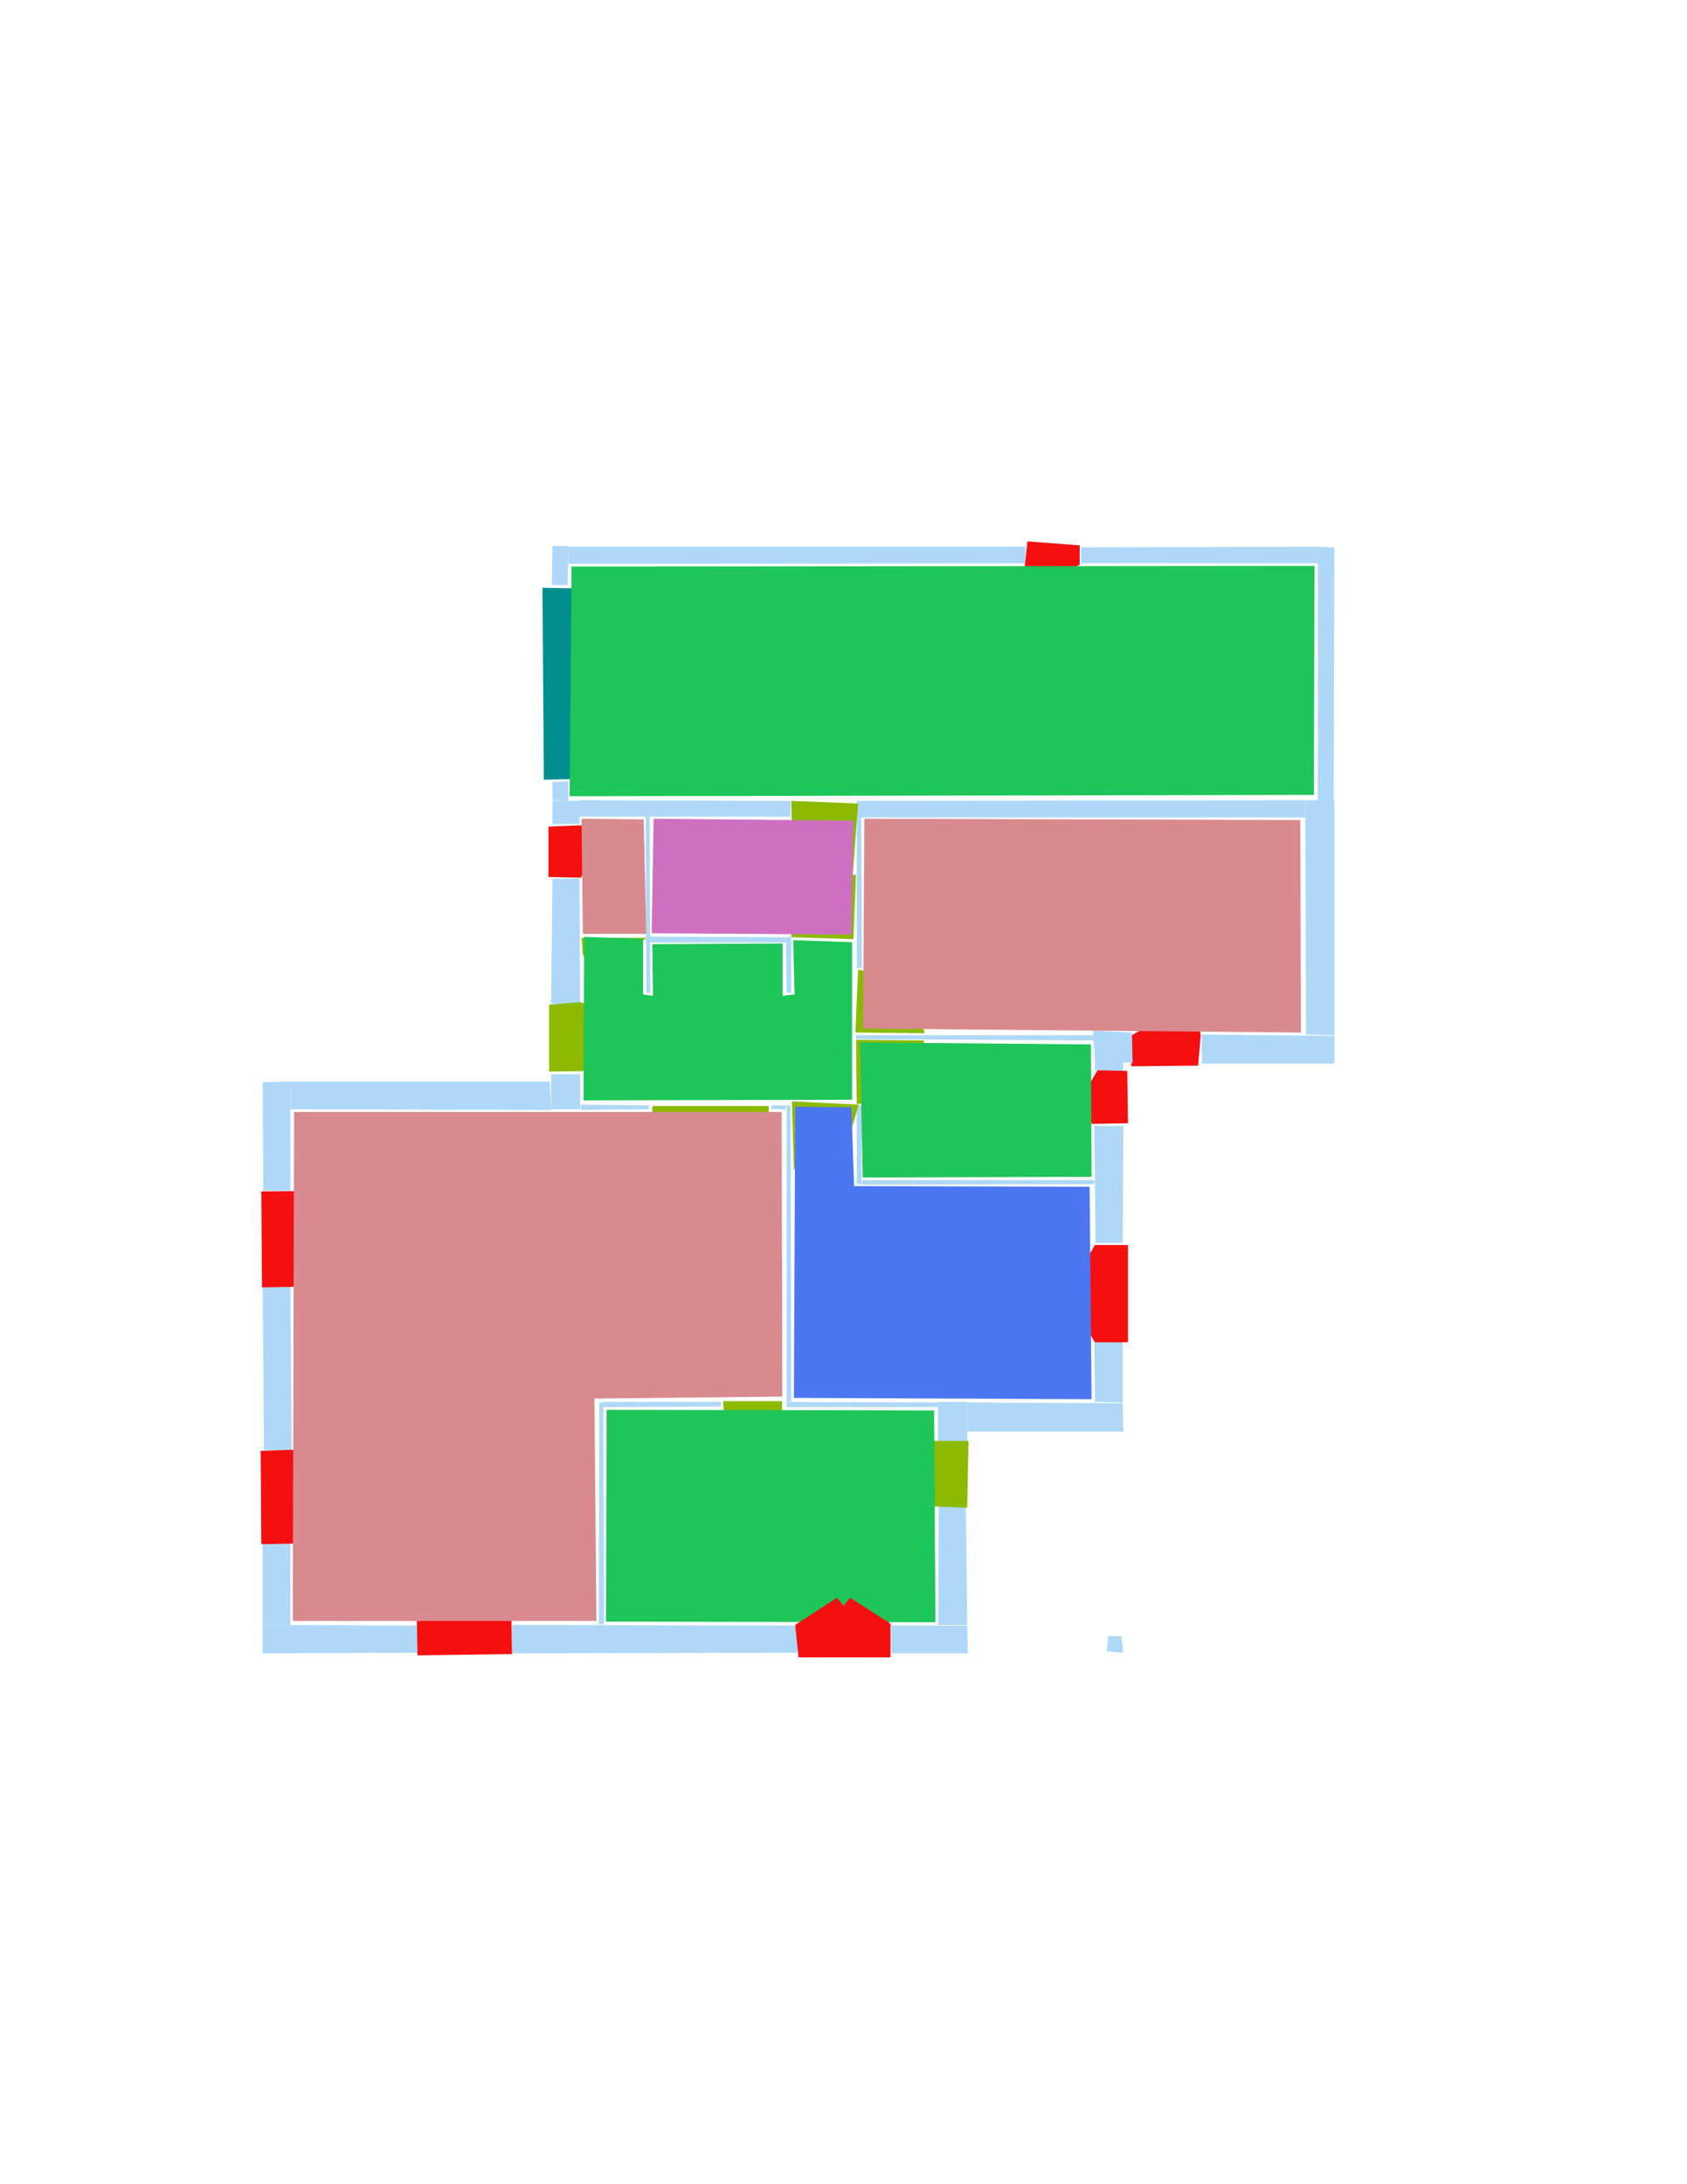 <ns0:svg xmlns:ns0="http://www.w3.org/2000/svg" version="1.1" width="2550" height="3300">
<ns0:width>2480</ns0:width>
<ns0:height>3508</ns0:height>
<ns0:nclasslabel>50</ns0:nclasslabel>
<ns0:nclassappear>5</ns0:nclassappear>
<ns0:class>Bidet-1</ns0:class>
<ns0:class>Bidet-2</ns0:class>
<ns0:class>Bidet-3</ns0:class>
<ns0:class>Bidet-4</ns0:class>
<ns0:class>Door</ns0:class>
<ns0:class>Door-1</ns0:class>
<ns0:class>Door-23</ns0:class>
<ns0:class>Oven-1</ns0:class>
<ns0:class>Oven-2</ns0:class>
<ns0:class>Oven-3</ns0:class>
<ns0:class>Oven-4</ns0:class>
<ns0:class>Parking</ns0:class>
<ns0:class>Roof</ns0:class>
<ns0:class>Room</ns0:class>
<ns0:class>Separation</ns0:class>
<ns0:class>Sink-1</ns0:class>
<ns0:class>Sink-11</ns0:class>
<ns0:class>Sink-12</ns0:class>
<ns0:class>Sink-13</ns0:class>
<ns0:class>Sink-14</ns0:class>
<ns0:class>Sink-2</ns0:class>
<ns0:class>Sink-3</ns0:class>
<ns0:class>Sink-4</ns0:class>
<ns0:class>Sink-5</ns0:class>
<ns0:class>Sink-6</ns0:class>
<ns0:class>Sofa-1</ns0:class>
<ns0:class>Sofa-3</ns0:class>
<ns0:class>Sofa-4</ns0:class>
<ns0:class>Sofa-5</ns0:class>
<ns0:class>Sofa-6</ns0:class>
<ns0:class>Sofa-7</ns0:class>
<ns0:class>Sofa-8</ns0:class>
<ns0:class>Sofa-9</ns0:class>
<ns0:class>Stairs-1</ns0:class>
<ns0:class>Table-1</ns0:class>
<ns0:class>Table-2</ns0:class>
<ns0:class>Table-3</ns0:class>
<ns0:class>Table-4</ns0:class>
<ns0:class>Table-5</ns0:class>
<ns0:class>Table-6</ns0:class>
<ns0:class>Table-7</ns0:class>
<ns0:class>Text</ns0:class>
<ns0:class>Tub-1</ns0:class>
<ns0:class>Tub-3</ns0:class>
<ns0:class>TV-1</ns0:class>
<ns0:class>TV-2</ns0:class>
<ns0:class>Wall</ns0:class>
<ns0:class>Wall-1</ns0:class>
<ns0:class>Wallieee</ns0:class>
<ns0:class>Window</ns0:class>
<ns0:polygon class="Wall" fill="#AFD8F8" id="0" transcription="" points="859,826 1550,826 1550,851 859,852 " />
<ns0:polygon class="Wall" fill="#AFD8F8" id="1" transcription="" points="1634,827 1992,826 1992,851 1634,851 " />
<ns0:polygon class="Wall" fill="#AFD8F8" id="2" transcription="" points="835,1181 859,1181 859,1210 835,1209 " />
<ns0:polygon class="Wall" fill="#AFD8F8" id="3" transcription="" points="1295,1210 1973,1209 1973,1235 1295,1235 " />
<ns0:polygon class="Wall" fill="#AFD8F8" id="4" transcription="" points="1294,1564 1655,1564 1656,1572 1294,1570 " />
<ns0:polygon class="Wall" fill="#AFD8F8" id="5" transcription="" points="878,1669 981,1670 981,1676 878,1677 " />
<ns0:polygon class="Wall" fill="#AFD8F8" id="6" transcription="" points="1303,1783 1654,1783 1654,1789 1303,1790 " />
<ns0:polygon class="Wall" fill="#AFD8F8" id="7" transcription="" points="1189,2118 1418,2119 1418,2126 1189,2126 " />
<ns0:polygon class="Wall" fill="#AFD8F8" id="8" transcription="" points="906,2119 912,2119 913,2454 905,2454 " />
<ns0:polygon class="Wall" fill="#AFD8F8" id="9" transcription="" points="1347,2456 1462,2456 1463,2498 1347,2498 " />
<ns0:polygon class="Wall" fill="#AFD8F8" id="10" transcription="" points="1992,826 2017,827 2016,1210 1992,1210 " />
<ns0:polygon class="Wall" fill="#AFD8F8" id="11" transcription="" points="858,884 834,884 835,825 859,825 " />
<ns0:polygon class="Wall" fill="#AFD8F8" id="12" transcription="" points="833,1623 877,1623 877,1676 833,1676 " />
<ns0:polygon class="Wall" fill="#AFD8F8" id="13" transcription="" points="439,1676 439,1634 831,1634 833,1677 " />
<ns0:polygon class="Wall" fill="#AFD8F8" id="14" transcription="" points="397,1635 439,1634 439,1799 398,1799 " />
<ns0:polygon class="Wall" fill="#AFD8F8" id="15" transcription="" points="399,2191 441,2191 439,1942 397,1941 " />
<ns0:polygon class="Wall" fill="#AFD8F8" id="16" transcription="" points="397,2332 439,2332 439,2455 397,2455 " />
<ns0:polygon class="Wall" fill="#AFD8F8" id="17" transcription="" points="632,2456 631,2497 397,2498 397,2455 " />
<ns0:polygon class="Wall" fill="#AFD8F8" id="18" transcription="" points="1206,2456 1206,2497 774,2498 774,2455 " />
<ns0:polygon class="Wall" fill="#AFD8F8" id="19" transcription="" points="1974,1563 2017,1564 2017,1209 1973,1209 " />
<ns0:polygon class="Wall" fill="#AFD8F8" id="20" transcription="" points="1817,1607 1816,1563 2017,1565 2017,1607 " />
<ns0:polygon class="Wall" fill="#AFD8F8" id="21" transcription="" points="1419,2276 1460,2276 1462,2455 1418,2455 " />
<ns0:polygon class="Wall" fill="#AFD8F8" id="22" transcription="" points="1654,2027 1697,2027 1697,2119 1655,2118 " />
<ns0:polygon class="Wall" fill="#AFD8F8" id="23" transcription="" points="1462,2163 1462,2119 1697,2120 1698,2163 " />
<ns0:polygon class="Wall" fill="#AFD8F8" id="24" transcription="" points="1418,2178 1462,2178 1462,2118 1418,2118 " />
<ns0:polygon class="Wall" fill="#AFD8F8" id="25" transcription="" points="1698,1701 1654,1701 1656,1878 1697,1878 " />
<ns0:polygon class="Wall" fill="#AFD8F8" id="26" transcription="" points="1698,1618 1655,1617 1655,1563 1697,1564 " />
<ns0:polygon class="Wall" fill="#AFD8F8" id="27" transcription="" points="1166,1670 1166,1676 1188,1676 1188,1670 " />
<ns0:polygon class="Wall" fill="#AFD8F8" id="28" transcription="" points="1189,1670 1189,2117 1196,2118 1195,1670 " />
<ns0:polygon class="Wall" fill="#AFD8F8" id="29" transcription="" points="1295,1671 1303,1670 1302,1789 1295,1789 " />
<ns0:polygon class="Wall" fill="#AFD8F8" id="30" transcription="" points="1295,1463 1303,1463 1302,1234 1295,1235 " />
<ns0:polygon class="Wall" fill="#AFD8F8" id="31" transcription="" points="835,1245 876,1245 876,1210 835,1210 " />
<ns0:polygon class="Wall" fill="#AFD8F8" id="32" transcription="" points="1195,1210 1195,1234 875,1234 876,1209 " />
<ns0:polygon class="Wall" fill="#AFD8F8" id="33" transcription="" points="833,1517 877,1517 876,1327 835,1328 " />
<ns0:polygon class="Wall" fill="#AFD8F8" id="34" transcription="" points="977,1500 983,1500 982,1234 976,1234 " />
<ns0:polygon class="Wall" fill="#AFD8F8" id="35" transcription="" points="1189,1499 1196,1500 1196,1415 1188,1416 " />
<ns0:polygon class="Wall" fill="#AFD8F8" id="36" transcription="" points="1188,1416 1188,1424 982,1424 982,1415 " />
<ns0:polygon class="Wall" fill="#AFD8F8" id="37" transcription="" points="1089,2125 1090,2118 911,2118 911,2126 " />
<ns0:polygon class="Window" fill="#f60f0f" id="38" transcription="" points="1563,895 1632,853 1632,824 1553,818 1549,856 1556,878 " />
<ns0:polygon class="Window" fill="#f60f0f" id="39" transcription="" points="1798,1515 1709,1565 1710,1611 1811,1610 1815,1564 1808,1534 " />
<ns0:polygon class="Wall" fill="#AFD8F8" id="40" transcription="" points="1712,1606 1655,1604 1652,1557 1711,1560 " />
<ns0:polygon class="Window" fill="#f60f0f" id="41" transcription="" points="1619,1685 1659,1617 1704,1618 1705,1697 1652,1698 1634,1691 " />
<ns0:polygon class="Window" fill="#f60f0f" id="42" transcription="" points="1618,1945 1655,1881 1705,1881 1705,2028 1655,2028 1617,1965 1636,1954 " />
<ns0:polygon class="Door" fill="#8BBA00" id="43" transcription="" points="1324,2177 1464,2177 1462,2278 1412,2276 1357,2263 1329,2221 " />
<ns0:polygon class="Window" fill="#f60f0f" id="44" transcription="" points="772,2383 774,2499 631,2501 629,2385 677,2394 698,2427 730,2388 " />
<ns0:polygon class="Window" fill="#f60f0f" id="45" transcription="" points="512,2331 395,2333 394,2192 512,2188 510,2238 459,2261 504,2287 " />
<ns0:polygon class="Window" fill="#f60f0f" id="46" transcription="" points="512,1943 396,1945 395,1800 514,1799 498,1852 465,1871 504,1901 " />
<ns0:polygon class="Door" fill="#8BBA00" id="47" transcription="" points="981,1617 830,1619 830,1518 877,1514 919,1528 956,1560 " />
<ns0:polygon class="Door" fill="#8BBA00" id="48" transcription="" points="894,1467 978,1417 879,1417 881,1442 " />
<ns0:polygon class="Window" fill="#f60f0f" id="49" transcription="" points="913,1259 878,1326 829,1325 829,1249 875,1247 897,1248 " />
<ns0:polygon class="Parking" fill="#008E8E" id="50" transcription="" points="870,889 820,888 822,1178 869,1177 " />
<ns0:polygon class="Door" fill="#8BBA00" id="51" transcription="" points="1289,1323 1297,1214 1196,1210 1197,1242 1208,1282 1240,1312 " />
<ns0:polygon class="Door" fill="#8BBA00" id="52" transcription="" points="1294,1321 1290,1419 1196,1416 1199,1384 1236,1336 " />
<ns0:polygon class="Door" fill="#8BBA00" id="53" transcription="" points="1398,1561 1293,1560 1297,1465 1339,1473 1377,1506 " />
<ns0:polygon class="Door" fill="#8BBA00" id="54" transcription="" points="1397,1572 1294,1571 1295,1668 1344,1665 1381,1625 " />
<ns0:polygon class="Door" fill="#8BBA00" id="55" transcription="" points="1200,1767 1197,1664 1298,1669 1283,1720 1247,1758 " />
<ns0:polygon class="Door" fill="#8BBA00" id="56" transcription="" points="1158,1764 1162,1671 986,1671 986,1762 1030,1759 1062,1731 1072,1709 1087,1738 1116,1758 " />
<ns0:polygon class="Door" fill="#8BBA00" id="57" transcription="" points="1183,2213 1182,2117 1093,2117 1097,2172 1133,2204 " />
<ns0:polygon class="livingRoom" fill="#1ec558" id="58" transcription="" points="864,856 861,1203 1986,1201 1987,855 " />
<ns0:polygon class="bedRoom" fill="#d98a8f" id="59" transcription="" points="1306.5,1237 1304.5,1554 1966.5,1560 1965.5,1239 " />
<ns0:polygon class="bathRoom" fill="#cf6fc2" id="60" transcription="" points="988,1237 985,1410 1287,1412 1290,1240 " />
<ns0:polygon class="bedRoom" fill="#d98a8f" id="61" transcription="" points="977,1411 973,1238 879,1237 881,1411 " />
<ns0:polygon class="livingRoom" fill="#1ec558" id="62" transcription="" points="1288,1661.5 1288,1423.5 1199,1420.5 1201,1502.5 1183,1504.5 1183,1425.5 986,1426.5 987,1504.5 972,1502.5 972,1418.5 883,1415.5 882,1662.5 " />
<ns0:polygon class="livingRoom" fill="#1ec558" id="63" transcription="" points="1304,1779 1650,1778 1649,1578 1300,1575 " />
<ns0:polygon class="kitchen" fill="#4c76f2" id="64" transcription="" points="1650,2114 1647,1793 1291,1792 1287,1673 1202,1672 1200,2112 " />
<ns0:polygon class="livingRoom" fill="#1ec558" id="65" transcription="" points="917,2130 916,2450 1414,2451 1412,2131 " />
<ns0:polygon class="bedRoom" fill="#d98a8f" id="66" transcription="" points="444.5,1680 442.5,2449 901.5,2449 898.5,2113 1182.5,2110 1181.5,1680 " />
<ns0:polygon class="Wall" fill="#AFD8F8" id="67" transcription="" points="1675,2472 1695,2472 1698,2497 1673,2495 " />
<ns0:polygon class="Window" fill="#f60f0f" id="68" transcription="" points="1207,2504 1202,2455 1265,2414 1275,2426 1285,2414 1346,2453 1346,2504 " />
<ns0:relation type="access" objects="65,57,66" />
<ns0:relation type="neighbour" objects="65,66" />
<ns0:relation type="neighbour" objects="65,64" />
<ns0:relation type="neighbour" objects="63,64" />
<ns0:relation type="neighbour" objects="64,66" />
<ns0:relation type="neighbour" objects="66,62" />
<ns0:relation type="neighbour" objects="62,60" />
<ns0:relation type="neighbour" objects="60,61" />
<ns0:relation type="neighbour" objects="61,62" />
<ns0:relation type="neighbour" objects="62,59" />
<ns0:relation type="neighbour" objects="59,63" />
<ns0:relation type="neighbour" objects="62,63" />
<ns0:relation type="neighbour" objects="62,64" />
<ns0:relation type="neighbour" objects="60,59" />
<ns0:relation type="neighbour" objects="58,59" />
<ns0:relation type="neighbour" objects="58,60" />
<ns0:relation type="neighbour" objects="58,61" />
<ns0:relation type="access" objects="66,56,62" />
<ns0:relation type="access" objects="62,52,60" />
<ns0:relation type="access" objects="61,48,62" />
<ns0:relation type="access" objects="58,51,60" />
<ns0:relation type="access" objects="59,53,62" />
<ns0:relation type="access" objects="62,54,63" />
<ns0:relation type="access" objects="62,55,64" />
<ns0:relation type="access" objects="65,43,65" />
<ns0:relation type="access" objects="62,47,62" />
<ns0:relation type="incident" objects="18,68" />
<ns0:relation type="incident" objects="18,44" />
<ns0:relation type="incident" objects="18,8" />
<ns0:relation type="incident" objects="68,9" />
<ns0:relation type="incident" objects="9,21" />
<ns0:relation type="incident" objects="21,43" />
<ns0:relation type="incident" objects="43,24" />
<ns0:relation type="incident" objects="24,7" />
<ns0:relation type="incident" objects="24,23" />
<ns0:relation type="incident" objects="7,28" />
<ns0:relation type="incident" objects="7,57" />
<ns0:relation type="incident" objects="28,57" />
<ns0:relation type="incident" objects="57,37" />
<ns0:relation type="incident" objects="37,8" />
<ns0:relation type="incident" objects="44,17" />
<ns0:relation type="incident" objects="17,16" />
<ns0:relation type="incident" objects="16,45" />
<ns0:relation type="incident" objects="45,15" />
<ns0:relation type="incident" objects="15,46" />
<ns0:relation type="incident" objects="46,14" />
<ns0:relation type="incident" objects="14,13" />
<ns0:relation type="incident" objects="13,12" />
<ns0:relation type="incident" objects="12,5" />
<ns0:relation type="incident" objects="12,47" />
<ns0:relation type="incident" objects="5,56" />
<ns0:relation type="incident" objects="56,27" />
<ns0:relation type="incident" objects="27,28" />
<ns0:relation type="incident" objects="28,55" />
<ns0:relation type="incident" objects="55,29" />
<ns0:relation type="incident" objects="29,6" />
<ns0:relation type="incident" objects="6,25" />
<ns0:relation type="incident" objects="25,41" />
<ns0:relation type="incident" objects="41,26" />
<ns0:relation type="incident" objects="26,4" />
<ns0:relation type="incident" objects="4,54" />
<ns0:relation type="incident" objects="53,4" />
<ns0:relation type="incident" objects="26,40" />
<ns0:relation type="incident" objects="40,39" />
<ns0:relation type="outerP" objects="0,38,1,10,19,20,39,26,40,41,25,42,22,23,24,43,21,9,68,18,44,17,16,45,15,46,14,13,12,47,33,49,31,2,50,11" />
<ns0:relation type="surround" objects="0,38,1,10,3,51,32,31,2,50,11,0,58" />
<ns0:relation type="surround" objects="3,19,20,39,26,4,53,30,59" />
<ns0:relation type="surround" objects="31,32,34,48,33,49,61" />
<ns0:relation type="surround" objects="32,51,30,52,60,34,60" />
<ns0:relation type="surround" objects="48,34,36,52,30,53,54,55,27,56,5,12,47,33,62" />
<ns0:relation type="surround" objects="4,26,41,25,6,29,54,63" />
<ns0:relation type="surround" objects="55,29,6,25,42,22,23,24,7,28,55,64" />
<ns0:relation type="surround" objects="13,12,5,56,27,28,57,37,8,18,44,17,16,45,15,46,14,13,66" />
<ns0:relation type="surround" objects="37,57,7,24,43,21,9,68,18,8,65" />
</ns0:svg>